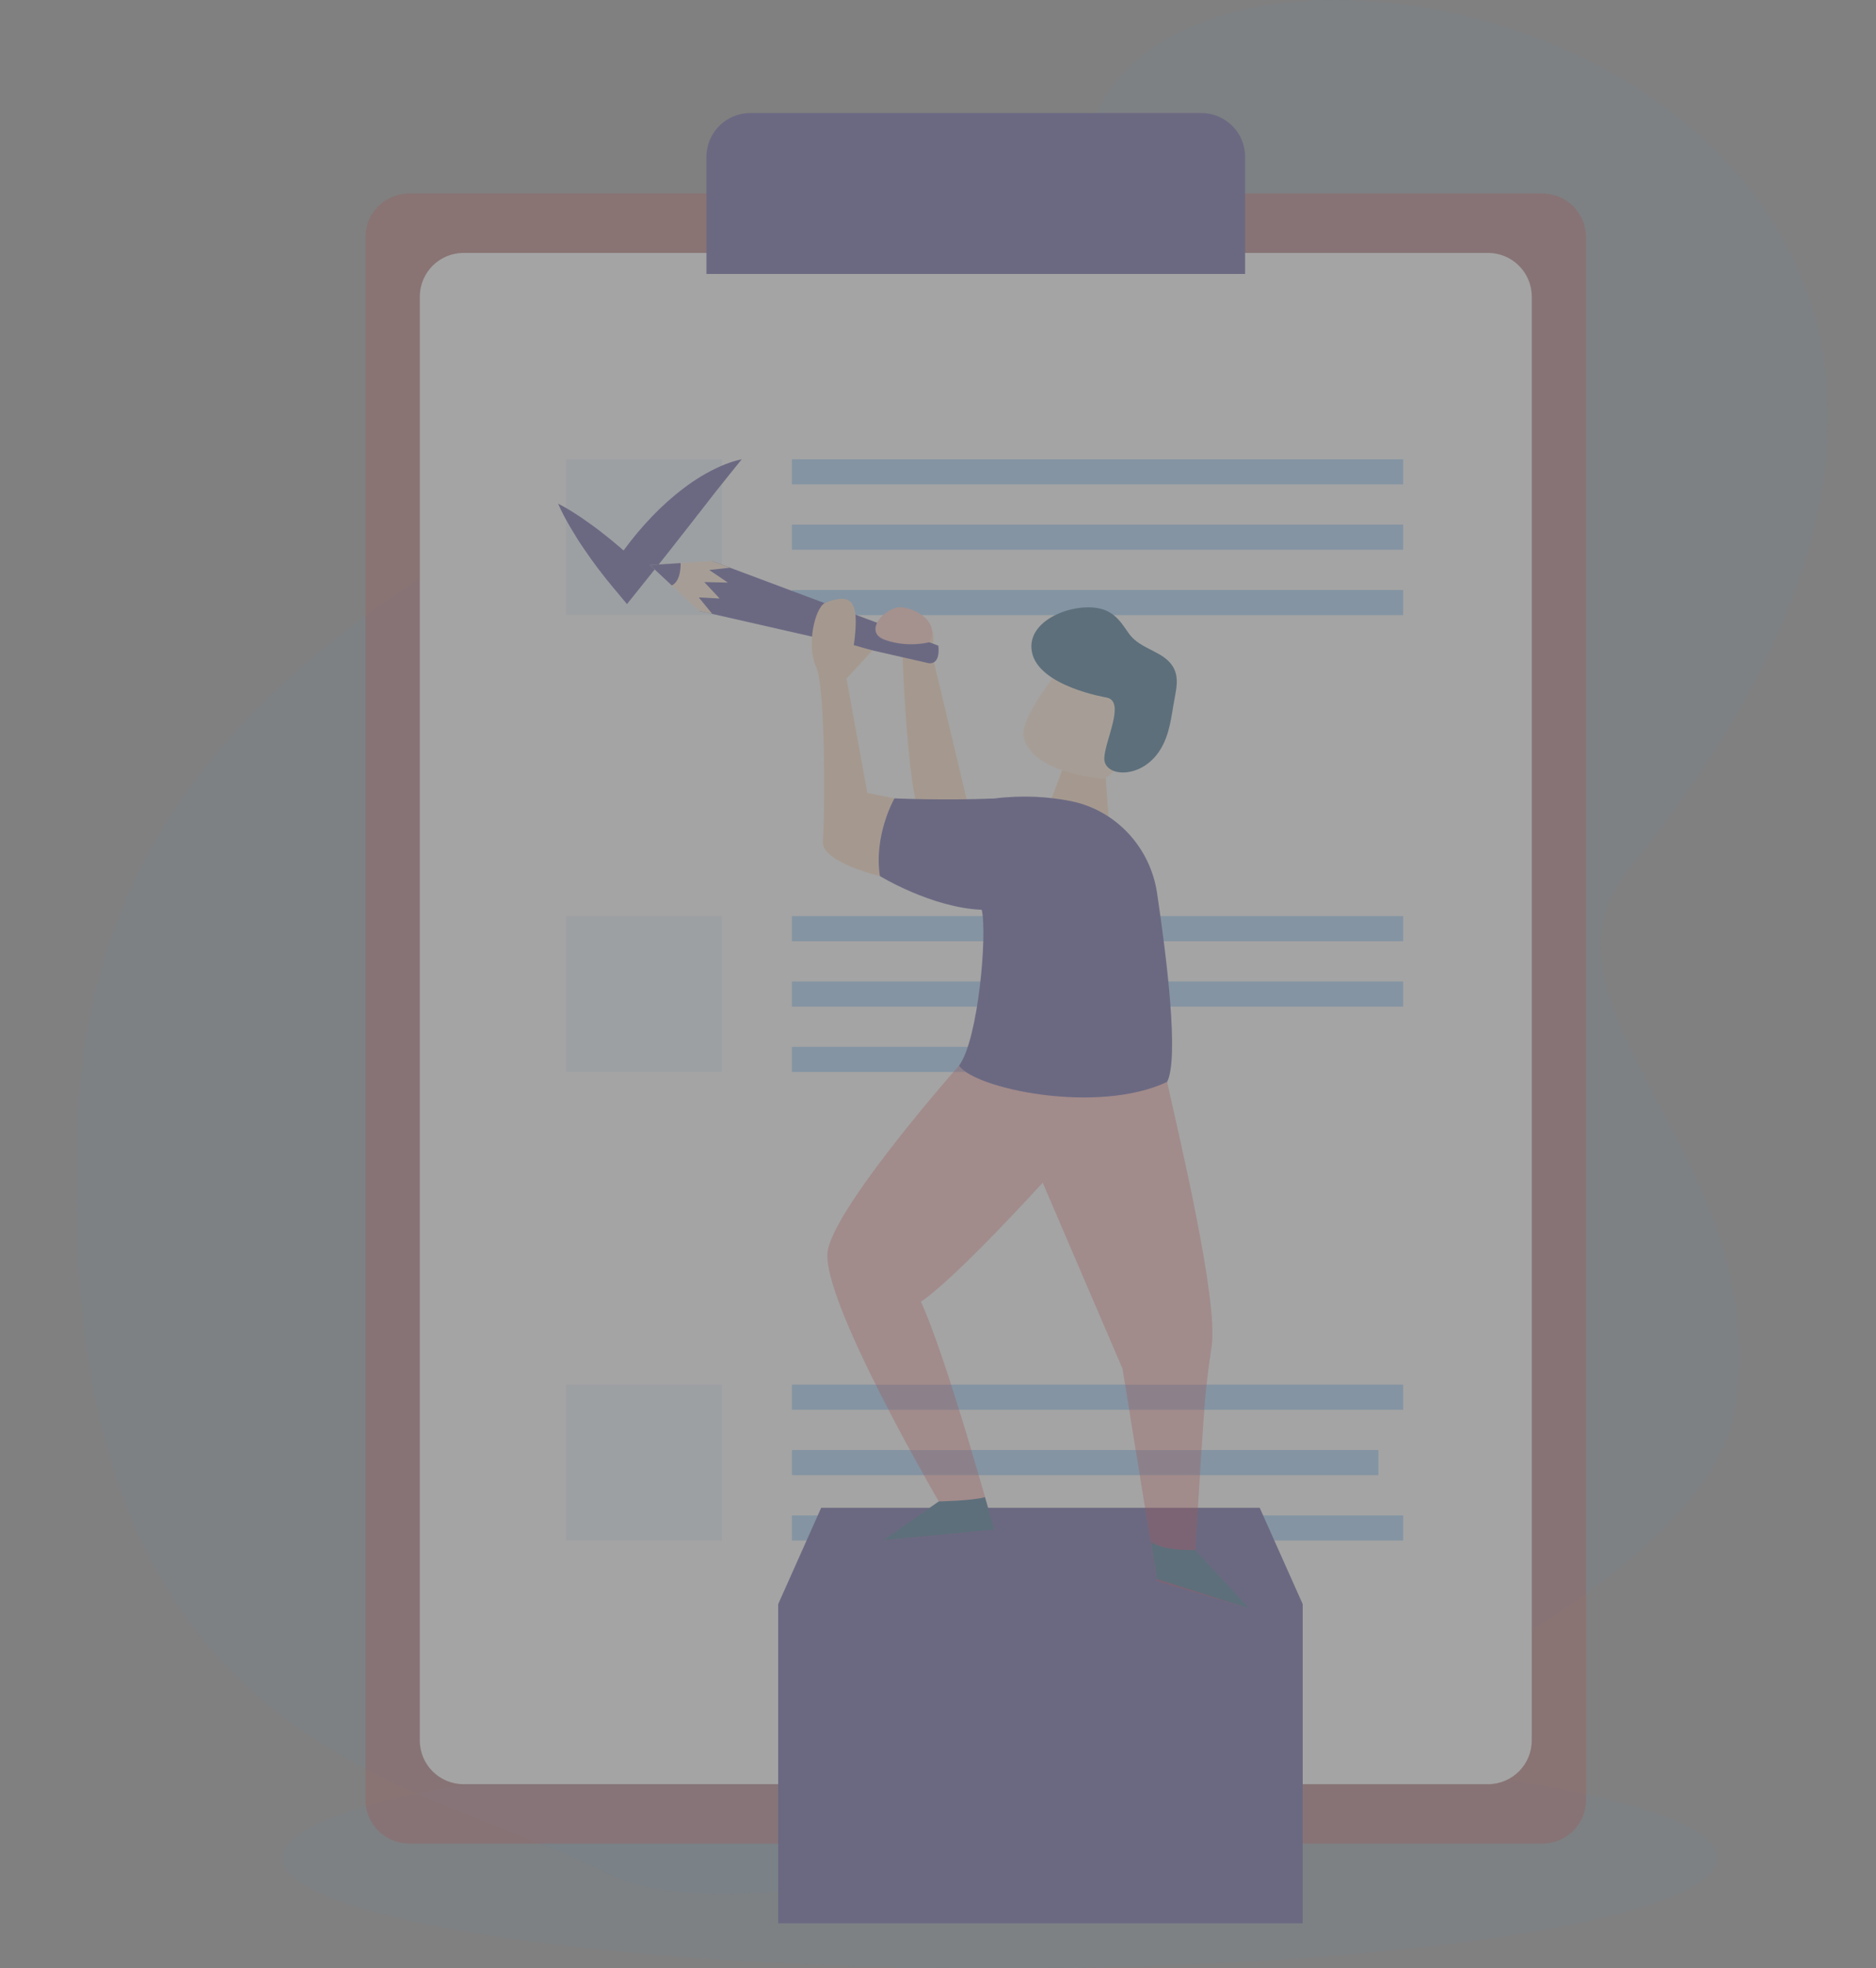 <svg width="143" height="150" viewBox="0 0 143 150" fill="none" xmlns="http://www.w3.org/2000/svg">
<rect x="0" y="0" width="143" height="150" fill="#808080" stroke="none"/>
<g opacity="0.3" clip-path="url(#clip0_1403_38934)">
<path opacity="0.11" d="M46.407 142.829C31.122 135.082 3.443 133.547 5.953 84.609C8.462 35.671 75.33 34.045 83.085 9.854C90.841 -14.336 172.457 6.589 124.162 66.266C115.61 76.834 135.685 88.566 132.172 107.793C128.659 127.02 61.691 150.575 46.407 142.829Z" fill="#2A94F4"/>
<path opacity="0.11" d="M76.213 150C106.425 150 130.916 146.236 130.916 141.594C130.916 136.951 106.425 133.188 76.213 133.188C46.001 133.188 21.51 136.951 21.51 141.594C21.51 146.236 46.001 150 76.213 150Z" fill="#2A94F4"/>
<path d="M117.566 140.497H31.193C29.352 140.497 27.859 139.005 27.859 137.164V18.08C27.859 16.239 29.352 14.747 31.193 14.747H117.566C119.407 14.747 120.9 16.239 120.9 18.08V137.164C120.9 139.005 119.407 140.497 117.566 140.497Z" fill="#E10000" fill-opacity="0.33"/>
<path d="M113.428 135.97H35.333C33.492 135.97 32 134.477 32 132.636V22.609C32 20.768 33.492 19.275 35.333 19.275H113.428C115.269 19.275 116.761 20.768 116.761 22.609V132.636C116.761 134.477 115.269 135.97 113.428 135.97Z" fill="#F7F7F7"/>
<path opacity="0.11" d="M43.145 34.998H55.023V46.877H43.145V34.998Z" fill="#2A94F4"/>
<path d="M42.543 38.383C43.146 38.69 43.704 39.04 44.248 39.403C44.788 39.769 45.316 40.146 45.824 40.542C46.847 41.329 47.811 42.171 48.735 43.05L46.685 43.202C46.976 42.738 47.285 42.286 47.61 41.846C47.928 41.409 48.264 40.987 48.611 40.573C49.307 39.748 50.052 38.961 50.862 38.235C51.677 37.514 52.544 36.842 53.488 36.273C54.438 35.716 55.45 35.229 56.542 34.998C55.842 35.868 55.188 36.671 54.546 37.486L52.653 39.916C52.026 40.723 51.395 41.527 50.761 42.328L48.858 44.707L47.794 46.037L46.807 44.859C45.989 43.881 45.21 42.865 44.49 41.795C44.127 41.262 43.783 40.712 43.453 40.149C43.125 39.583 42.811 39.004 42.543 38.383Z" fill="#3A3486"/>
<path opacity="0.11" d="M43.145 69.816H55.023V81.695H43.145V69.816ZM43.145 105.523H55.023V117.401H43.145V105.523Z" fill="#2A94F4"/>
<g opacity="0.52">
<path d="M60.369 34.998H106.959V36.911H60.369V34.998ZM60.369 39.981H106.959V41.894H60.369V39.981ZM80.73 44.964H106.959V46.877H60.369V44.964H80.73Z" fill="#2A94F4"/>
</g>
<g opacity="0.52">
<path d="M60.369 69.816H106.959V71.729H60.369V69.816ZM60.369 74.799H106.959V76.712H60.369V74.799ZM60.369 79.782H82.57V81.695H60.369V79.782Z" fill="#2A94F4"/>
</g>
<g opacity="0.52">
<path d="M60.369 105.522H106.959V107.435H60.369V105.522ZM60.369 110.506H105.071V112.418H60.369V110.506ZM60.369 115.489H106.959V117.401H60.369V115.489Z" fill="#2A94F4"/>
</g>
<path d="M94.91 20.878H53.85V11.95C53.85 10.109 55.342 8.616 57.183 8.616H91.576C93.417 8.616 94.91 10.109 94.91 11.95V20.878Z" fill="#3A3486"/>
<path d="M59.318 122.247H99.3V146.571H59.318V122.247ZM99.3 122.247H59.318L62.594 114.908H96.024L99.3 122.247Z" fill="#3A3486"/>
<path opacity="0.11" d="M59.318 122.247H99.3V146.571H59.318V122.247Z" fill="#3A3486"/>
<path d="M73.105 81.206C73.105 81.206 63.769 91.757 63.101 95.287C62.433 98.818 71.562 114.423 71.562 114.423L67.321 117.38L75.785 116.57C75.785 116.57 72.223 103.615 70.198 99.204C72.922 97.357 79.481 90.129 79.481 90.129L85.566 104.306L88.189 120.506L95.221 122.575L91.116 118.121C91.843 106.215 91.83 106.212 92.362 102.573C92.871 99.093 89.853 86.474 88.962 82.452C88.071 78.431 75.738 79.551 73.105 81.206Z" fill="#E10000" fill-opacity="0.33"/>
<path d="M70.988 49.608C71.113 50.083 74.075 62.575 74.075 62.575C74.075 62.575 71.383 63.893 70.266 62.385C69.149 60.876 68.775 49.45 68.775 49.45L70.988 49.608Z" fill="#FCD2B1"/>
<path d="M70.506 47.133C70.506 47.133 68.878 45.727 68.374 46.782C67.869 47.837 68.758 48.959 68.776 49.45C68.794 49.94 70.989 49.607 70.989 49.607C70.989 49.607 71.552 48.011 70.506 47.133Z" fill="#FCD2B1"/>
<path d="M71.527 49.207L54.288 42.756C54.288 42.756 52.737 44.486 53.285 46.554L70.771 50.538C70.771 50.538 71.691 50.765 71.527 49.207Z" fill="#3A3486"/>
<path d="M81.329 57.727L79.824 61.741C79.824 61.741 80.008 63.644 82.09 63.683C84.172 63.722 84.519 62.519 84.519 62.519L84.175 57.756C84.176 57.756 82.219 57.214 81.329 57.727ZM68.181 60.842L66.114 60.43L64.527 51.715L66.498 49.572L65.08 49.164C65.08 49.164 65.361 47.409 65.152 46.504C64.942 45.6 64.347 45.372 62.867 45.954C62.086 46.407 61.469 49.227 62.211 50.825C62.952 52.424 62.878 62.483 62.724 64.1C62.571 65.717 67.072 66.764 67.072 66.764C67.072 66.764 69.226 67.06 69.93 64.806C70.635 62.552 68.181 60.842 68.181 60.842Z" fill="#FCD2B1"/>
<path d="M81.606 61.047C79.954 60.72 77.993 60.578 75.775 60.853C71.809 61.01 68.181 60.842 68.181 60.842C68.181 60.842 66.587 63.621 67.072 66.764C67.072 66.764 71.025 69.181 74.832 69.333C75.266 71.118 74.587 79.193 73.107 81.207C74.221 82.935 83.577 84.977 88.963 82.453C89.879 80.674 88.951 73.093 88.199 68.06C87.678 64.575 85.062 61.732 81.606 61.047Z" fill="#3A3486"/>
<path d="M80.662 51.141C80.662 51.141 77.676 54.792 78.027 56.195C78.377 57.597 80.059 58.902 84.043 59.344C85.411 59.139 86.925 55.054 86.89 54.2C86.664 48.605 82.131 50.198 80.662 51.141Z" fill="#FFE3CA"/>
<path d="M84.383 53.164C84.383 53.164 79.168 52.322 78.66 49.688C78.152 47.053 82.409 45.7 84.296 46.523C85.1 46.874 85.506 47.49 85.979 48.181C86.511 48.96 87.17 49.223 88.018 49.673C88.292 49.818 88.566 49.964 88.81 50.154C90.125 51.184 89.658 52.406 89.436 53.784C89.223 55.108 89.017 56.47 88.148 57.548C86.638 59.422 84.106 59.131 84.176 57.755C84.245 56.381 85.788 53.49 84.383 53.164ZM71.564 114.423C71.564 114.423 74.111 114.374 75.081 114.096C75.516 115.596 75.787 116.57 75.787 116.57L67.322 117.379L71.564 114.423ZM87.737 117.538C88.956 118.244 91.117 118.121 91.117 118.121L95.222 122.575L88.191 120.342L87.737 117.538Z" fill="#0B4870"/>
<path d="M54.289 42.756L49.543 43.061L53.286 46.554L54.289 46.783L53.265 45.528L54.855 45.612L53.683 44.357L55.482 44.399L54.06 43.437L55.641 43.262L54.289 42.756Z" fill="#FFE3CA"/>
<path d="M51.881 42.91C51.881 42.91 51.953 44.266 51.208 44.615L49.543 43.06L51.881 42.91Z" fill="#3A3486"/>
<path d="M70.831 48.945C70.831 48.945 69.21 49.391 67.454 48.764C65.697 48.137 67.548 46.145 68.776 46.283C70.005 46.422 71.638 47.523 70.831 48.945Z" fill="#FAB9AF"/>
</g>
<defs>
<clipPath id="clip0_1403_38934">
<rect width="143" height="150" fill="white"/>
</clipPath>
</defs>
</svg>
